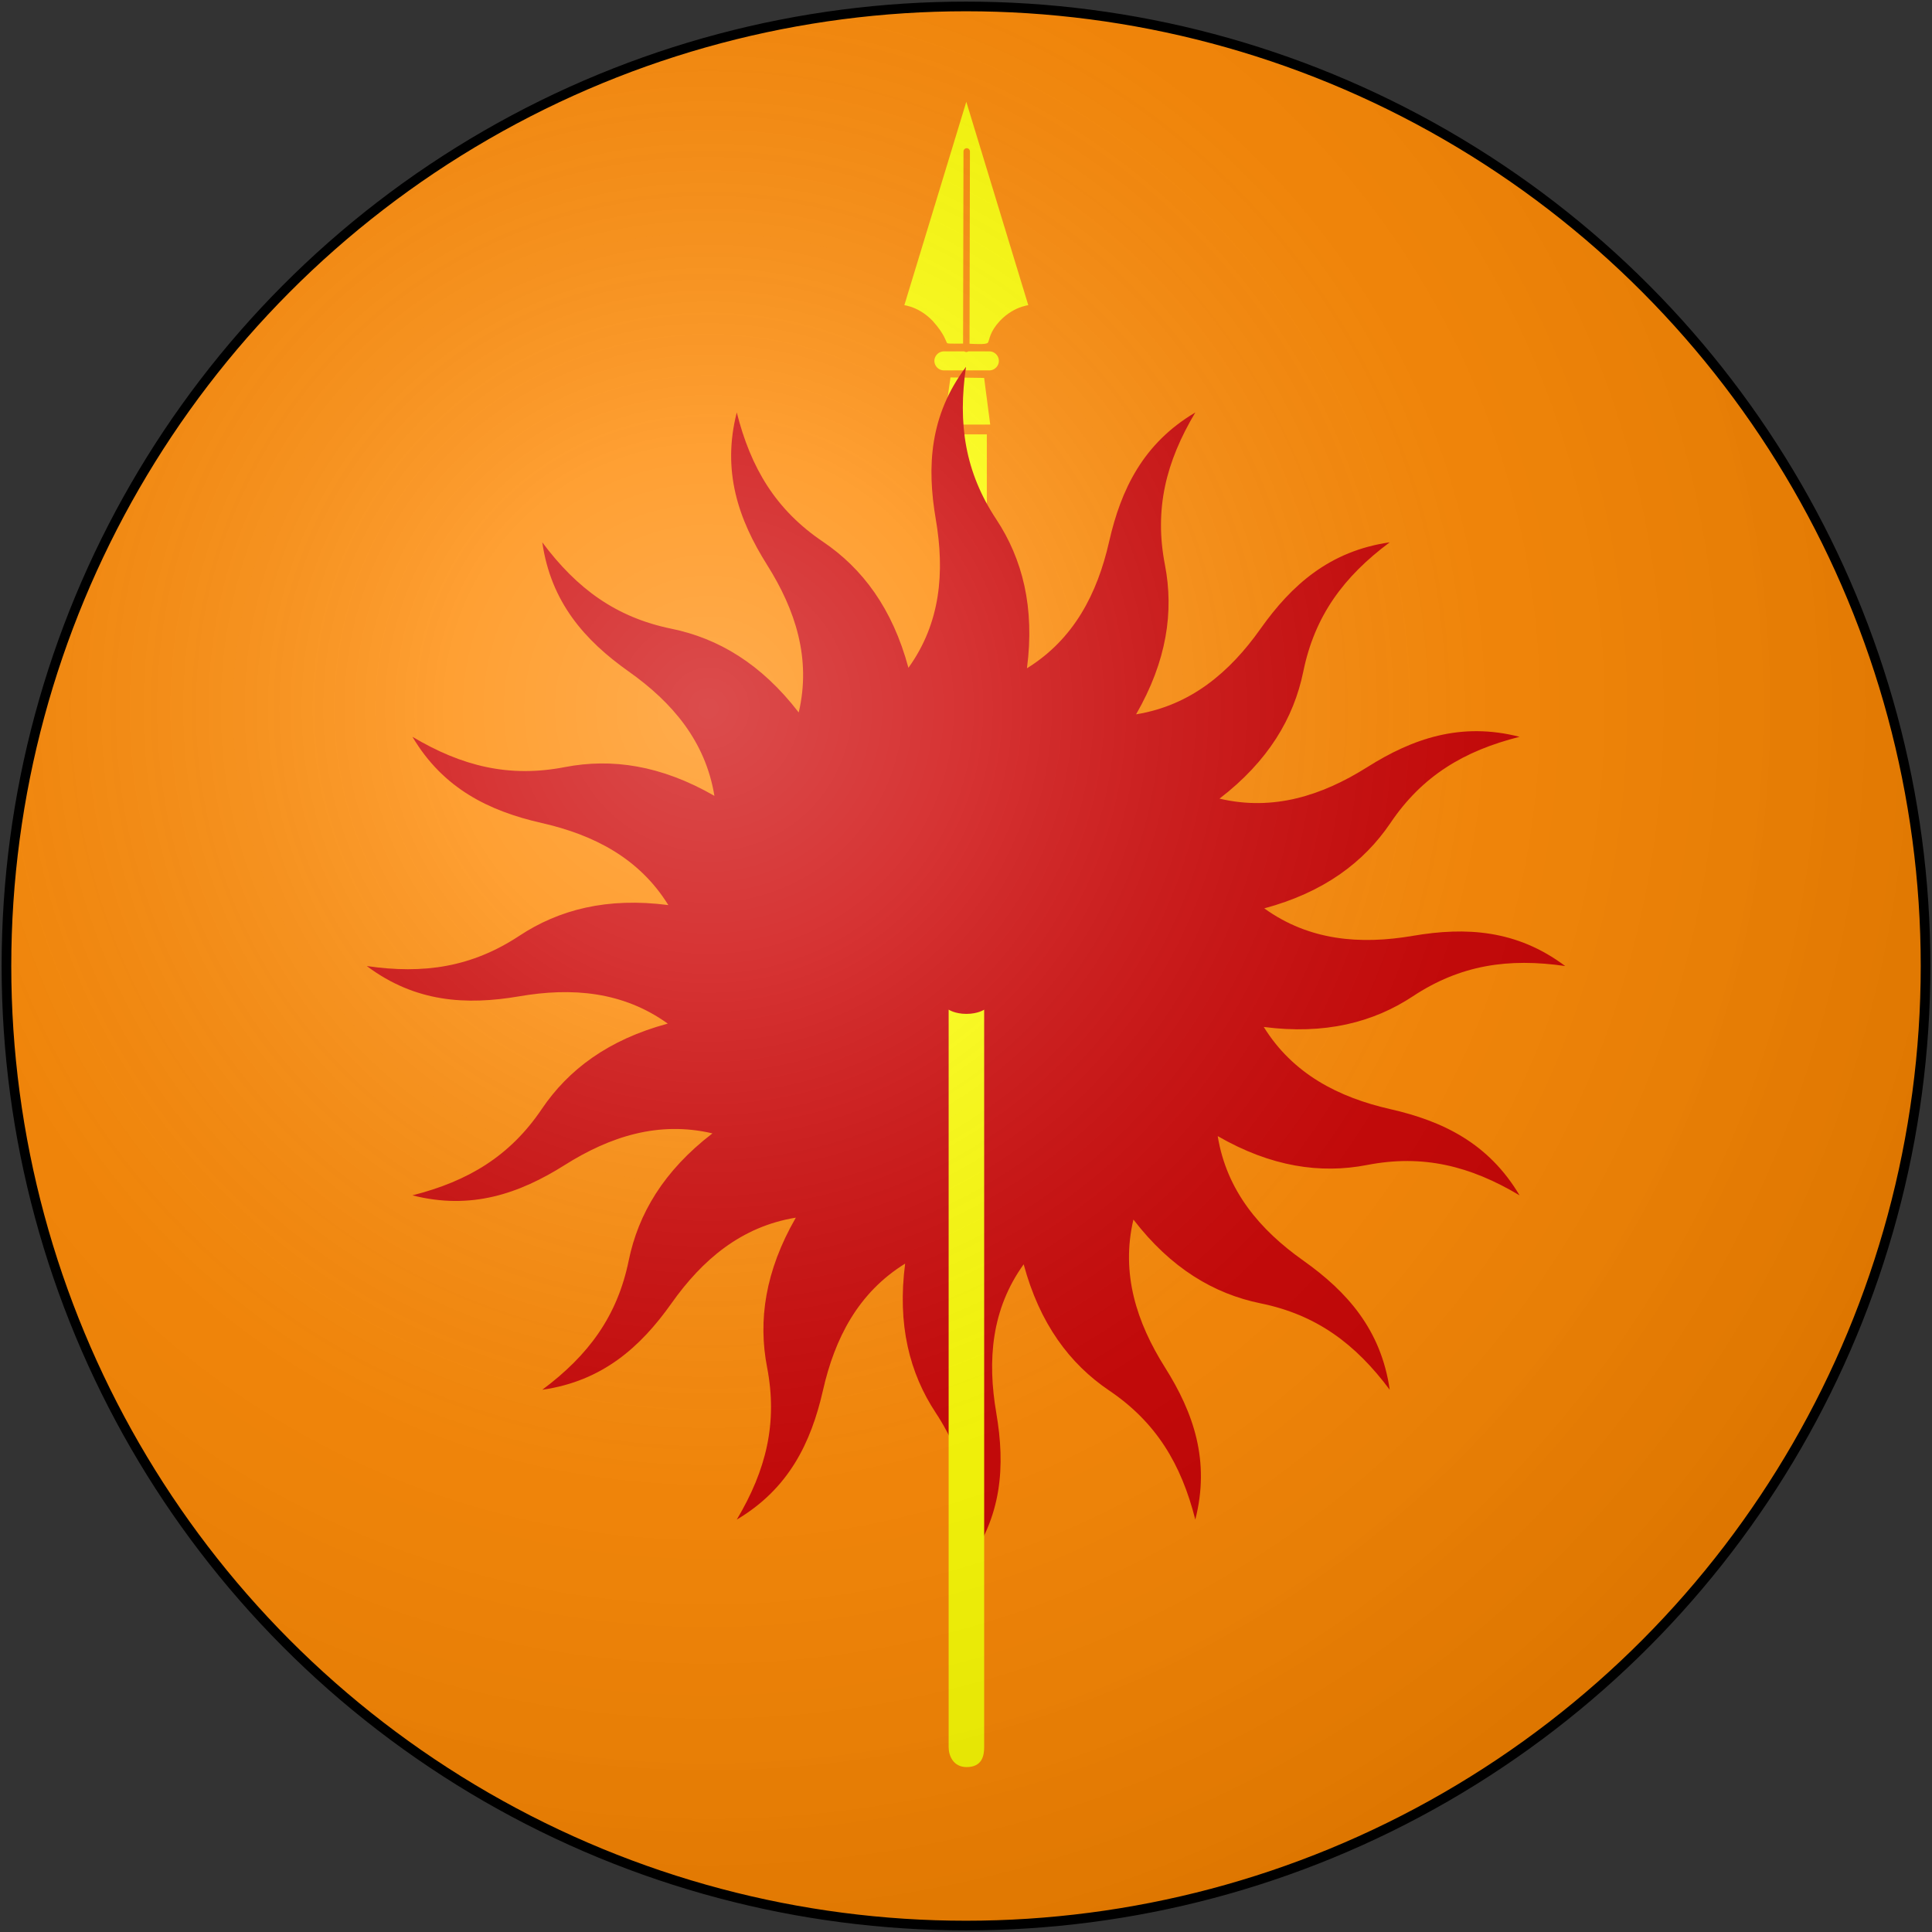 <?xml version="1.0" encoding="UTF-8"?>
<svg xmlns="http://www.w3.org/2000/svg" xmlns:xlink="http://www.w3.org/1999/xlink" width="600" height="600">
<rect width="100%" height="100%" fill="#333333" stroke="none"/>
<defs>
  <radialGradient id="rg" gradientUnits="userSpaceOnUse" cx="220" cy="220" r="405">
    <stop style="stop-color:#fff;stop-opacity:.3" offset="0"/>
    <stop style="stop-color:#fff;stop-opacity:.2" offset=".2"/>
    <stop style="stop-color:#666;stop-opacity:.1" offset=".6"/>
    <stop style="stop-color:#000;stop-opacity:.13" offset="1"/>
  </radialGradient>
  <circle id="shield" cx="300" cy="300" r="298"/>
</defs>
<use id="background" xlink:href="#shield" fill="#f80"/>
<path style="fill:#ffff00;stroke:#ff8800;stroke-width:2;stroke-linecap:round;" d="m 293.14,108.12 c -2.15,-0 -3.96,1.8 -3.96,3.96 0,2.15 1.8,3.96 3.96,3.95 l 14.11,0 c 2.16,0 3.96,-1.8 3.96,-3.95 0,-2.16 -1.8,-3.96 -3.96,-3.96 z m -0.41,271.25 0,-245.48 14.74,-0 -0,244.77 m -13.16,-262.46 -2.35,16.65 16.7,0 -2.15,-16.47 z m 5.91,-69.172 -0.13,61.292 m -0.1,-80.507 0,0.713 -20.44,67.105 c 0,0 4.85,-0 9.36,4.699 7.33,8.2 0.56,7.37 11.38,7.37 11.37,0.71 4.93,-0.84 10.97,-7.37 4.5,-4.705 9.39,-4.697 9.39,-4.697 l -20.45,-67.107 0,-0.713 -0.11,0.338 z"/>
<path style="fill:#cc0000;" d="m 300,113.92 c -11.28,15.05 -12.2,30.9 -9.38,47.36 2.79,16.32 1.54,32.17 -8.5,46.11 -4.97,-18.48 -14.31,-30.88 -26.54,-39.15 -14.63,-9.88 -22.39,-22.82 -26.77,-40.14 -4.66,18.2 0.51,33.2 9.41,47.32 8.82,14 13.75,29.13 9.83,45.84 -11.67,-15.17 -25.05,-23.04 -39.52,-26 -17.28,-3.54 -29.43,-12.5 -40.12,-26.84 2.68,18.62 13.21,30.48 26.84,40.12 13.52,9.56 23.85,21.66 26.62,38.62 -16.6,-9.55 -31.94,-11.74 -46.46,-8.93 -17.32,3.35 -31.96,-0.28 -47.32,-9.41 9.58,16.16 23.86,23.06 40.14,26.77 16.14,3.66 30.29,10.89 39.33,25.49 -18.97,-2.48 -33.96,1.4 -46.29,9.55 -14.72,9.71 -29.67,11.97 -47.36,9.38 15.05,11.28 30.9,12.22 47.36,9.4 16.32,-2.8 32.17,-1.54 46.11,8.48 -18.48,4.98 -30.88,14.31 -39.15,26.56 -9.88,14.61 -22.82,22.38 -40.14,26.77 18.2,4.66 33.2,-0.52 47.32,-9.43 14,-8.82 29.13,-13.74 45.84,-9.81 -15.17,11.65 -23.04,25.04 -26,39.5 -3.54,17.3 -12.5,29.43 -26.84,40.12 18.62,-2.67 30.48,-13.21 40.12,-26.84 9.56,-13.51 21.66,-23.85 38.62,-26.61 -9.55,16.59 -11.74,31.95 -8.93,46.45 3.35,17.32 -0.28,31.98 -9.41,47.32 16.16,-9.58 23.06,-23.86 26.77,-40.14 3.66,-16.15 10.91,-30.32 25.52,-39.36 -2.48,18.99 1.37,34.03 9.52,46.36 9.71,14.72 11.97,29.64 9.38,47.32 11.28,-15.03 12.22,-30.86 9.4,-47.32 -2.8,-16.32 -1.53,-32.2 8.51,-46.14 4.98,18.47 14.3,30.9 26.53,39.18 14.61,9.87 22.38,22.78 26.77,40.1 4.66,-18.2 -0.52,-33.16 -9.43,-47.28 -8.82,-14.01 -13.72,-29.17 -9.79,-45.9 11.67,15.17 25.02,23.06 39.48,26.02 17.3,3.53 29.43,12.5 40.12,26.84 -2.67,-18.62 -13.21,-30.46 -26.84,-40.12 -13.51,-9.56 -23.8,-21.68 -26.58,-38.65 16.58,9.55 31.92,11.77 46.42,8.96 17.32,-3.35 31.98,0.28 47.32,9.43 -9.58,-16.18 -23.86,-23.08 -40.14,-26.77 -16.14,-3.67 -30.25,-10.93 -39.3,-25.52 18.95,2.45 33.99,-1.39 46.3,-9.52 14.72,-9.73 29.64,-11.97 47.32,-9.4 -15.03,-11.28 -30.86,-12.2 -47.32,-9.38 -16.32,2.79 -32.2,1.51 -46.14,-8.53 18.47,-4.98 30.9,-14.28 39.18,-26.51 9.87,-14.63 22.78,-22.39 40.1,-26.77 -18.2,-4.66 -33.16,0.51 -47.28,9.41 -14.01,8.82 -29.17,13.74 -45.9,9.79 15.17,-11.66 23.06,-25.01 26.02,-39.48 3.54,-17.28 12.5,-29.43 26.84,-40.12 -18.62,2.68 -30.46,13.21 -40.12,26.84 -9.56,13.52 -21.68,23.82 -38.65,26.58 9.55,-16.57 11.77,-31.9 8.96,-46.42 -3.35,-17.32 0.28,-31.96 9.43,-47.32 -16.18,9.58 -23.08,23.86 -26.77,40.14 -3.67,16.13 -10.91,30.26 -25.51,39.3 2.46,-18.95 -1.4,-33.95 -9.53,-46.26 -9.73,-14.72 -11.97,-29.67 -9.4,-47.36 z"/>
<path style="fill:#ffff00;" d="m 305.64,313.54 v 229.08 0 0 c 0,2.62 -0.63,6.16 -5.46,6.16 -4.18,0 -5.57,-3.62 -5.57,-6.16 v -229.08 c 0,0 1.89,1.33 5.52,1.33 3.63,0 5.53,-1.33 5.53,-1.33 z"/>
<use id="shine" xlink:href="#shield" fill="url(#rg)" stroke="#000" stroke-width="3"/>
</svg>

